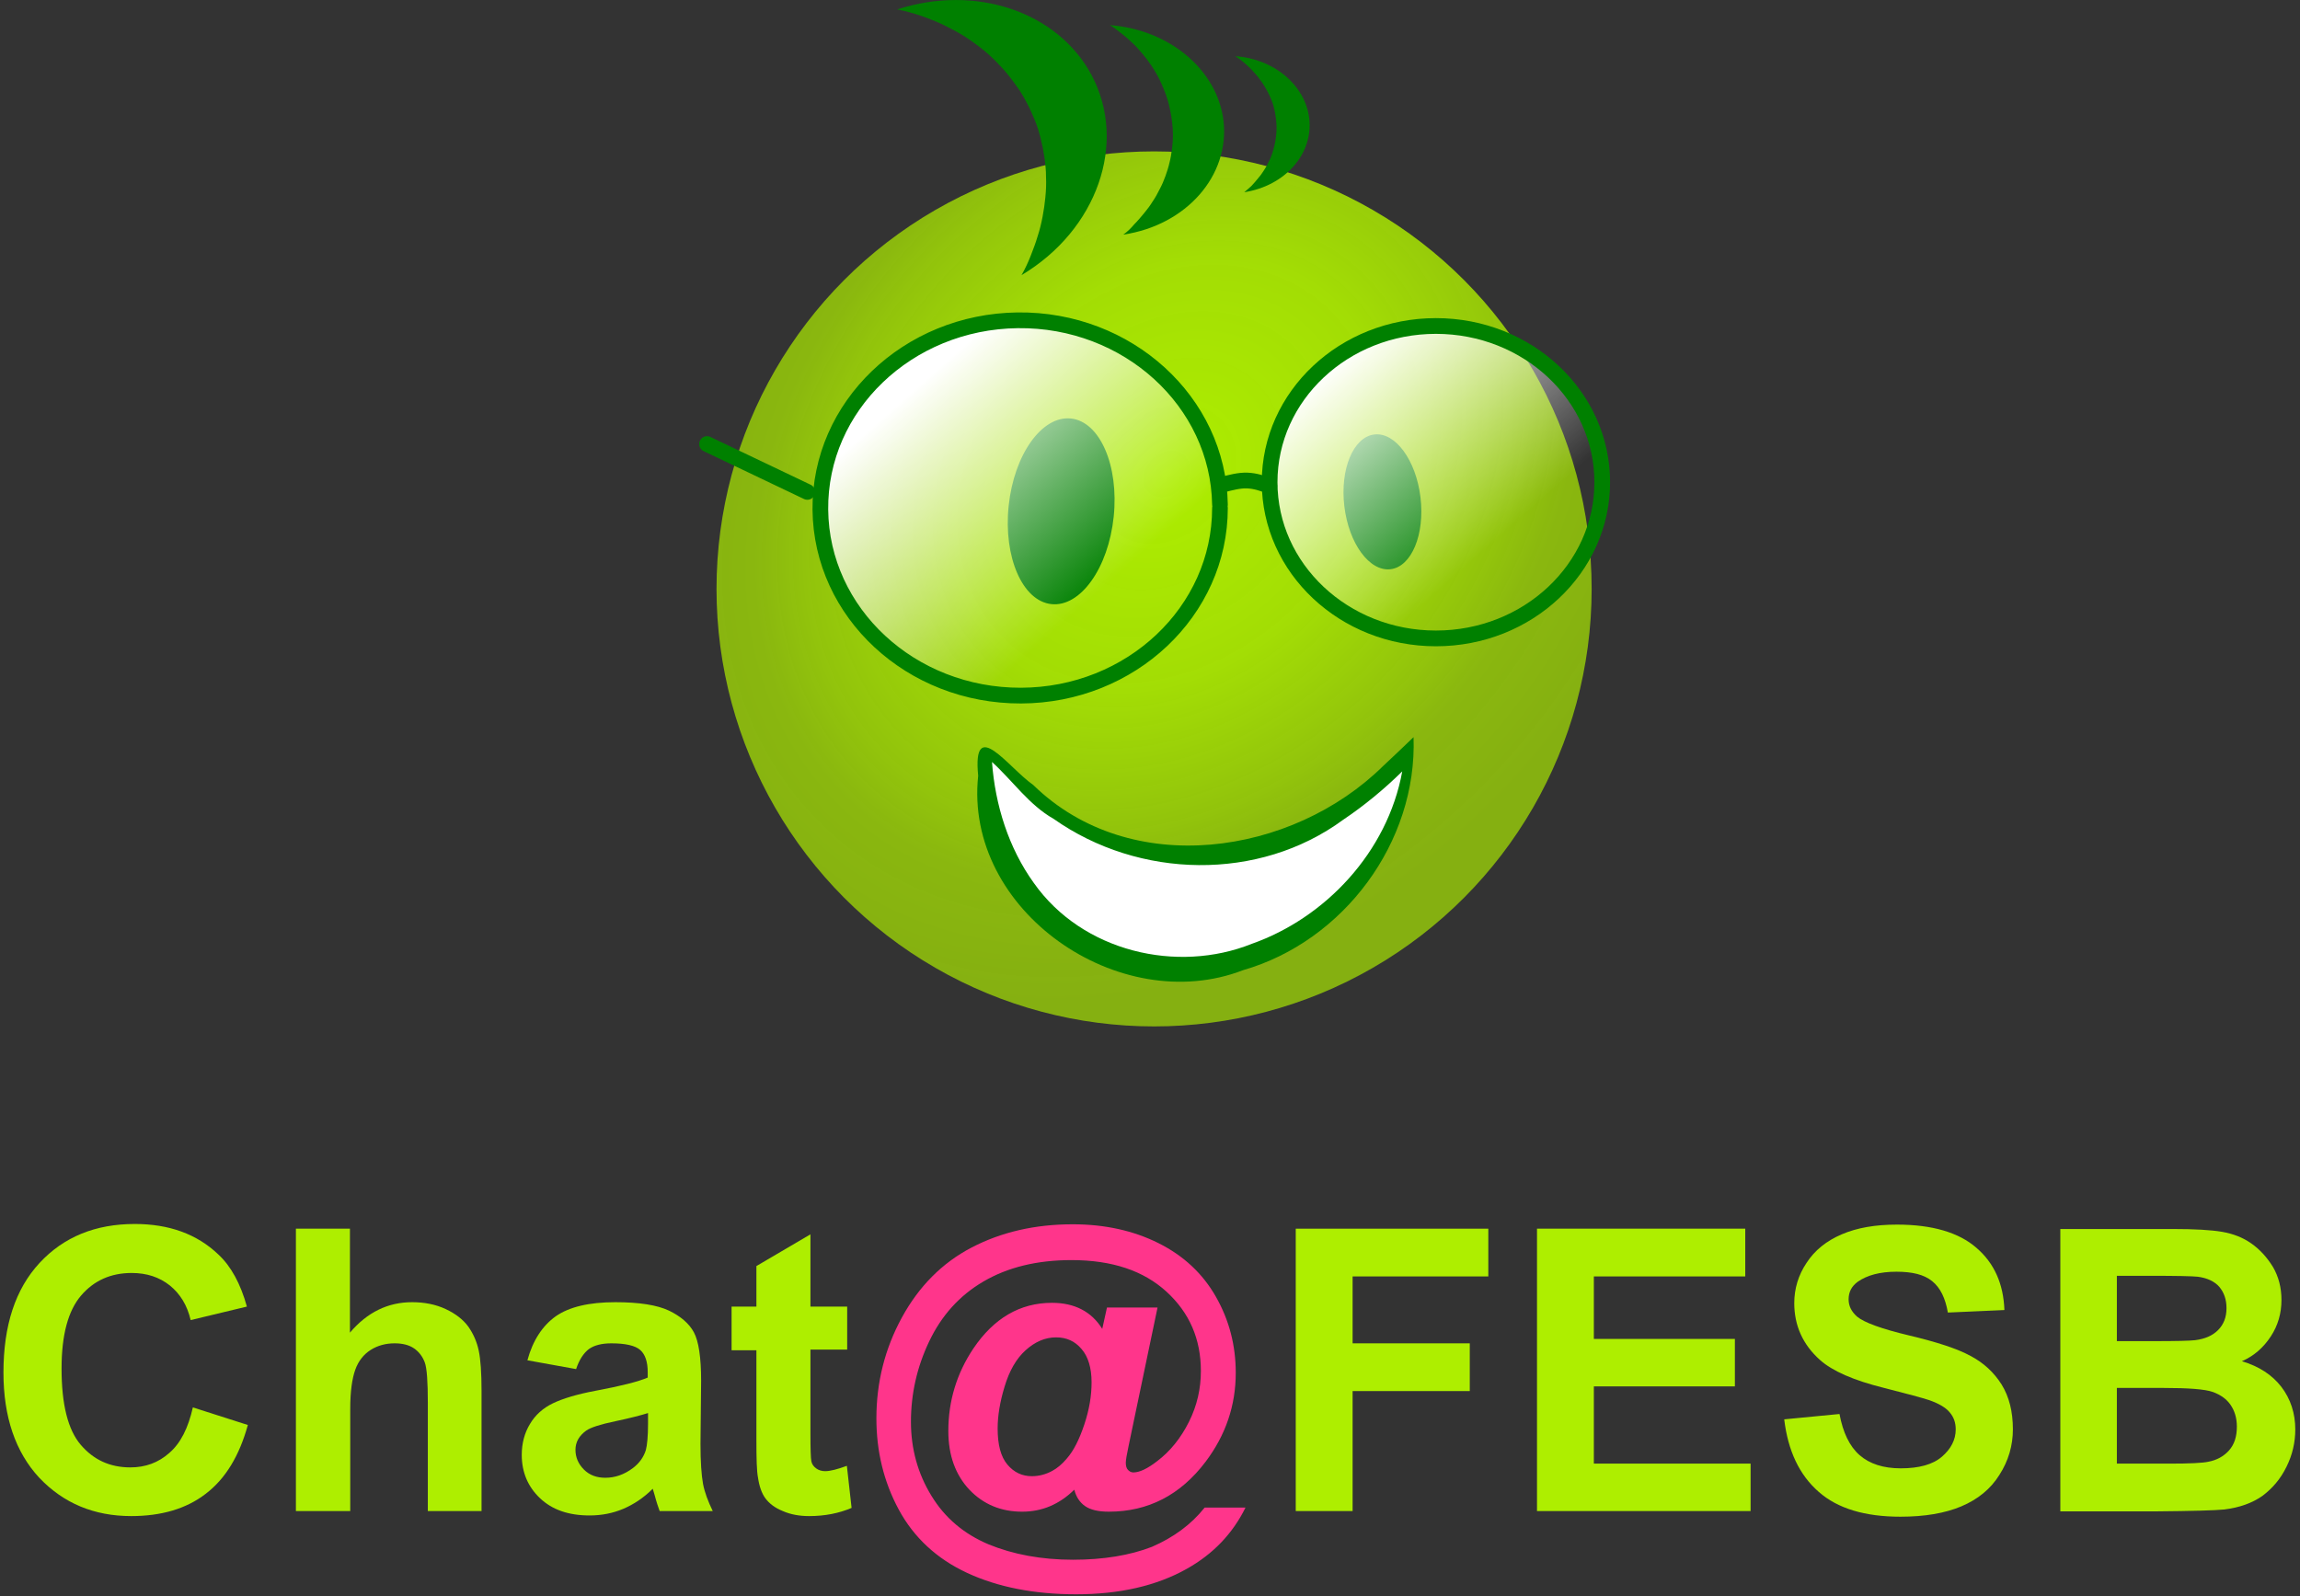 <?xml version="1.0" encoding="utf-8"?>
<svg version="1.1"
	 id="svg8" inkscape:version="0.92.1 r15371" sodipodi:docname="logo.svg" xmlns:cc="http://creativecommons.org/ns#" xmlns:dc="http://purl.org/dc/elements/1.1/" xmlns:inkscape="http://www.inkscape.org/namespaces/inkscape" xmlns:rdf="http://www.w3.org/1999/02/22-rdf-syntax-ns#" xmlns:sodipodi="http://sodipodi.sourceforge.net/DTD/sodipodi-0.dtd" xmlns:svg="http://www.w3.org/2000/svg"
	 xmlns="http://www.w3.org/2000/svg" xmlns:xlink="http://www.w3.org/1999/xlink" x="0px" y="0px" viewBox="0 0 732.2 508.2"
	 style="enable-background:new 0 0 732.2 508.2;" xml:space="preserve">
<rect x="0" y="0" width="732.2" height="508.2" fill="#333333" stroke="none"/>
<style type="text/css">
	.st0{enable-background:new    ;}
	.st1{fill:#AEEE00;}
	.st2{fill:#FF358B;}
	.st3{fill:url(#path5183_1_);}
	.st4{fill:#008000;}
	.st5{fill:#FFFFFF;}
	.st6{fill:url(#path5588_1_);stroke:#008000;stroke-width:4.704;stroke-linecap:round;stroke-linejoin:round;}
	.st7{fill:url(#path5588-8_1_);stroke:#008000;stroke-width:4.704;stroke-linecap:round;stroke-linejoin:round;}
	.st8{fill:none;stroke:#008000;stroke-width:4.704;stroke-linecap:round;}
</style>
<defs>
	
	
		<inkscape:path-effect  apply_no_weight="true" apply_with_weight="true" effect="bspline" helper_size="0" id="path-effect5654" is_visible="true" only_selected="false" steps="2" weight="33.333">
		</inkscape:path-effect>
	
		<inkscape:path-effect  apply_no_weight="true" apply_with_weight="true" effect="bspline" helper_size="0" id="path-effect5646" is_visible="true" only_selected="false" steps="2" weight="33.333">
		</inkscape:path-effect>
	
		<inkscape:path-effect  apply_no_weight="true" apply_with_weight="true" effect="bspline" helper_size="0" id="path-effect5638" is_visible="true" only_selected="false" steps="2" weight="33.333">
		</inkscape:path-effect>
	
		<inkscape:path-effect  apply_no_weight="true" apply_with_weight="true" effect="bspline" helper_size="0" id="path-effect5586" is_visible="true" only_selected="false" steps="2" weight="33.333">
		</inkscape:path-effect>
	
		<inkscape:path-effect  apply_no_weight="true" apply_with_weight="true" effect="bspline" helper_size="0" id="path-effect5335" is_visible="true" only_selected="false" steps="2" weight="33.333">
		</inkscape:path-effect>
	
		<inkscape:path-effect  apply_no_weight="true" apply_with_weight="true" effect="bspline" helper_size="0" id="path-effect5327" is_visible="true" only_selected="false" steps="2" weight="33.333">
		</inkscape:path-effect>
	
		<inkscape:path-effect  apply_no_weight="true" apply_with_weight="true" effect="bspline" helper_size="0" id="path-effect5257" is_visible="true" only_selected="false" steps="2" weight="33.333">
		</inkscape:path-effect>
	
		<inkscape:path-effect  apply_no_weight="true" apply_with_weight="true" effect="bspline" helper_size="0" id="path-effect5251" is_visible="true" only_selected="false" steps="2" weight="33.333">
		</inkscape:path-effect>
	<inkscape:path-effect  effect="spiro" id="path-effect4297" is_visible="true"></inkscape:path-effect>
</defs>
<sodipodi:namedview  bordercolor="#666666" borderopacity="1.0" fit-margin-bottom="0" fit-margin-left="0" fit-margin-right="0" fit-margin-top="0" id="base" inkscape:current-layer="layer1" inkscape:cx="13.90833" inkscape:cy="777.81015" inkscape:document-units="mm" inkscape:guide-bbox="true" inkscape:lockguides="false" inkscape:object-nodes="false" inkscape:pageopacity="0.0" inkscape:pageshadow="2" inkscape:showpageshadow="false" inkscape:snap-intersection-paths="true" inkscape:window-height="705" inkscape:window-maximized="1" inkscape:window-width="1366" inkscape:window-x="-8" inkscape:window-y="-8" inkscape:zoom="0.20222363" objecttolerance="1" pagecolor="#ffffff" showborder="true" showgrid="false" showguides="true">
	</sodipodi:namedview>
<g id="g2996-7" transform="matrix(0.265,0,0,0.265,31.06,67.134)">
</g>
<g id="g2998-1" transform="matrix(0.265,0,0,0.265,31.06,67.134)">
</g>
<g id="g3000-0" transform="matrix(0.265,0,0,0.265,31.06,67.134)">
</g>
<g id="g3002-8" transform="matrix(0.265,0,0,0.265,31.06,67.134)">
</g>
<g id="g3004-5" transform="matrix(0.265,0,0,0.265,31.06,67.134)">
</g>
<g id="g3006-2" transform="matrix(0.265,0,0,0.265,31.06,67.134)">
</g>
<g id="g3008-7" transform="matrix(0.265,0,0,0.265,31.06,67.134)">
</g>
<g id="g3010-0" transform="matrix(0.265,0,0,0.265,31.06,67.134)">
</g>
<g id="g3012-3" transform="matrix(0.265,0,0,0.265,31.06,67.134)">
</g>
<g id="g3014-4" transform="matrix(0.265,0,0,0.265,31.06,67.134)">
</g>
<g id="g3016-3" transform="matrix(0.265,0,0,0.265,31.06,67.134)">
</g>
<g id="g3018-6" transform="matrix(0.265,0,0,0.265,31.06,67.134)">
</g>
<g id="g3020-6" transform="matrix(0.265,0,0,0.265,31.06,67.134)">
</g>
<g id="g3022-3" transform="matrix(0.265,0,0,0.265,31.06,67.134)">
</g>
<g id="g3024-8" transform="matrix(0.265,0,0,0.265,31.06,67.134)">
</g>
<g id="g3989" transform="matrix(0.075,0,0,0.075,98.472,96.807)">
</g>
<g id="g3991" transform="matrix(0.075,0,0,0.075,98.472,96.807)">
</g>
<g id="g3993" transform="matrix(0.075,0,0,0.075,98.472,96.807)">
</g>
<g id="g3995" transform="matrix(0.075,0,0,0.075,98.472,96.807)">
</g>
<g id="g3997" transform="matrix(0.075,0,0,0.075,98.472,96.807)">
</g>
<g id="g3999" transform="matrix(0.075,0,0,0.075,98.472,96.807)">
</g>
<g id="g4001" transform="matrix(0.075,0,0,0.075,98.472,96.807)">
</g>
<g id="g4003" transform="matrix(0.075,0,0,0.075,98.472,96.807)">
</g>
<g id="g4005" transform="matrix(0.075,0,0,0.075,98.472,96.807)">
</g>
<g id="g4007" transform="matrix(0.075,0,0,0.075,98.472,96.807)">
</g>
<g id="g4009" transform="matrix(0.075,0,0,0.075,98.472,96.807)">
</g>
<g id="g4011" transform="matrix(0.075,0,0,0.075,98.472,96.807)">
</g>
<g id="g4013" transform="matrix(0.075,0,0,0.075,98.472,96.807)">
</g>
<g id="g4015" transform="matrix(0.075,0,0,0.075,98.472,96.807)">
</g>
<g id="g4017" transform="matrix(0.075,0,0,0.075,98.472,96.807)">
</g>
<g class="st0">
	<path class="st1" d="M61.4,448.1l17.5,5.6c-2.7,9.8-7.1,17.1-13.4,21.9c-6.2,4.8-14.2,7.1-23.7,7.1c-11.9,0-21.6-4.1-29.3-12.2
		C4.9,462.3,1.1,451.1,1.1,437c0-15,3.8-26.6,11.5-34.9c7.7-8.3,17.8-12.4,30.3-12.4c10.9,0,19.8,3.2,26.6,9.7
		c4.1,3.8,7.1,9.4,9.1,16.6l-17.9,4.3c-1.1-4.7-3.3-8.3-6.6-11c-3.4-2.7-7.4-4-12.2-4c-6.6,0-12,2.4-16.1,7.2
		c-4.1,4.8-6.2,12.5-6.2,23.2c0,11.4,2,19.5,6.1,24.3c4.1,4.8,9.3,7.2,15.8,7.2c4.8,0,8.9-1.5,12.4-4.6
		C57.5,459.5,59.9,454.7,61.4,448.1z"/>
	<path class="st1" d="M111.4,391.3v33c5.5-6.5,12.1-9.7,19.8-9.7c3.9,0,7.5,0.7,10.7,2.2c3.2,1.5,5.6,3.4,7.2,5.6
		c1.6,2.3,2.7,4.8,3.3,7.6c0.6,2.8,0.9,7.1,0.9,12.9v38.2h-17.1v-34.4c0-6.8-0.3-11.2-1-13c-0.7-1.8-1.8-3.3-3.4-4.4
		s-3.7-1.6-6.2-1.6c-2.8,0-5.4,0.7-7.6,2.1c-2.2,1.4-3.9,3.5-4.9,6.3c-1,2.8-1.6,6.9-1.6,12.4v32.6H94.2v-89.9H111.4z"/>
	<path class="st1" d="M183.4,435.9l-15.5-2.8c1.7-6.3,4.8-11,9-14c4.3-3,10.6-4.5,19-4.5c7.6,0,13.3,0.9,17.1,2.7
		c3.7,1.8,6.4,4.1,7.9,6.9c1.5,2.8,2.3,7.9,2.3,15.4l-0.2,20.1c0,5.7,0.3,9.9,0.8,12.7c0.5,2.7,1.6,5.6,3.1,8.7h-16.9
		c-0.4-1.1-1-2.8-1.6-5.1c-0.3-1-0.5-1.7-0.6-2c-2.9,2.9-6.1,5-9.4,6.4c-3.3,1.4-6.9,2.1-10.7,2.1c-6.7,0-11.9-1.8-15.8-5.5
		c-3.8-3.6-5.8-8.2-5.8-13.8c0-3.7,0.9-7,2.6-9.8c1.7-2.9,4.2-5.1,7.3-6.6c3.1-1.5,7.7-2.9,13.6-4c8-1.5,13.6-2.9,16.6-4.2v-1.7
		c0-3.3-0.8-5.7-2.4-7.1c-1.6-1.4-4.7-2.1-9.2-2.1c-3,0-5.4,0.6-7.1,1.8C185.8,430.8,184.4,432.9,183.4,435.9z M206.3,449.9
		c-2.2,0.7-5.7,1.6-10.4,2.6c-4.8,1-7.9,2-9.3,3c-2.2,1.6-3.4,3.6-3.4,6.1c0,2.4,0.9,4.5,2.7,6.3c1.8,1.8,4.1,2.6,6.8,2.6
		c3.1,0,6-1,8.8-3.1c2.1-1.6,3.4-3.5,4.1-5.7c0.4-1.5,0.7-4.3,0.7-8.4V449.9z"/>
	<path class="st1" d="M269.7,416v13.7H258V456c0,5.3,0.1,8.4,0.3,9.3c0.2,0.9,0.7,1.6,1.5,2.2c0.8,0.6,1.8,0.9,2.9,0.9
		c1.6,0,3.9-0.6,6.9-1.7l1.5,13.4c-4,1.7-8.5,2.6-13.5,2.6c-3.1,0-5.9-0.5-8.4-1.6c-2.5-1-4.3-2.4-5.5-4s-2-3.9-2.4-6.7
		c-0.4-2-0.5-6-0.5-12.1v-28.4h-7.9V416h7.9v-12.9L258,393v23H269.7z"/>
</g>
<g class="st0">
	<g class="st0">
		<path class="st2" d="M383.5,480h13c-4.1,8.3-10.3,14.8-18.7,19.5c-9.6,5.4-21.4,8.1-35.2,8.1c-13.4,0-25-2.3-34.7-6.8
			s-17-11.3-21.8-20.2c-4.8-8.9-7.1-18.6-7.1-29c0-11.5,2.7-22.2,8.1-32.1c5.4-9.9,12.8-17.4,22.2-22.3s20.1-7.4,32.2-7.4
			c10.2,0,19.3,2,27.3,6s14.1,9.7,18.3,17.1s6.3,15.4,6.3,24.2c0,10.4-3.2,19.8-9.6,28.3c-8,10.6-18.3,15.9-30.8,15.9
			c-3.4,0-5.9-0.6-7.6-1.8c-1.7-1.2-2.8-2.9-3.4-5.2c-4.8,4.7-10.3,7-16.6,7c-6.7,0-12.3-2.3-16.8-7c-4.4-4.7-6.7-10.9-6.7-18.7
			c0-9.6,2.7-18.4,8-26.3c6.5-9.6,14.8-14.5,25-14.5c7.2,0,12.6,2.8,16,8.3l1.5-6.8h16.1l-9.2,44c-0.6,2.8-0.9,4.6-0.9,5.4
			c0,1,0.2,1.8,0.7,2.3c0.5,0.5,1,0.8,1.7,0.8c2,0,4.5-1.2,7.6-3.6c4.1-3.1,7.5-7.3,10.1-12.5c2.6-5.2,3.8-10.6,3.8-16.2
			c0-10.1-3.6-18.5-10.9-25.2s-17.3-10.1-30.3-10.1c-11,0-20.3,2.3-28,6.8c-7.7,4.5-13.4,10.9-17.3,19.1c-3.9,8.2-5.8,16.7-5.8,25.6
			c0,8.6,2.2,16.5,6.5,23.5c4.3,7.1,10.4,12.2,18.2,15.5c7.8,3.2,16.8,4.9,26.9,4.9c9.7,0,18.1-1.4,25.1-4.1
			C373.6,489.5,379.2,485.4,383.5,480z M317.6,454.8c0,5.2,1,9,3.1,11.5c2.1,2.5,4.7,3.7,7.8,3.7c2.3,0,4.5-0.6,6.5-1.7
			c1.5-0.8,3.1-2.1,4.6-3.9c2.2-2.5,4-6.1,5.6-10.9c1.6-4.8,2.3-9.2,2.3-13.4c0-4.6-1.1-8.2-3.2-10.6c-2.1-2.5-4.8-3.7-8.1-3.7
			c-3.5,0-6.7,1.4-9.7,4.1c-3,2.7-5.2,6.6-6.7,11.6C318.3,446.4,317.6,450.9,317.6,454.8z"/>
	</g>
</g>
<g class="st0">
	<path class="st1" d="M412.5,481.1v-89.9h61.3v15.2h-43.2v21.3h37.3v15.2h-37.3v38.2H412.5z"/>
</g>
<g class="st0">
	<path class="st1" d="M489.3,481.1v-89.9h66.3v15.2h-48.2v19.9h44.9v15.1h-44.9V466h49.9v15.1H489.3z"/>
	<path class="st1" d="M568,451.9l17.6-1.7c1.1,5.9,3.2,10.3,6.4,13.1c3.2,2.8,7.6,4.2,13.1,4.2c5.8,0,10.2-1.2,13.1-3.7
		c2.9-2.5,4.4-5.4,4.4-8.7c0-2.1-0.6-3.9-1.9-5.4c-1.2-1.5-3.4-2.8-6.5-3.9c-2.1-0.7-6.9-2-14.4-3.9c-9.7-2.4-16.5-5.4-20.4-8.9
		c-5.5-4.9-8.2-11-8.2-18.1c0-4.6,1.3-8.9,3.9-12.8c2.6-4,6.3-7,11.2-9.1c4.9-2.1,10.7-3.1,17.6-3.1c11.2,0,19.7,2.5,25.3,7.4
		c5.7,4.9,8.6,11.5,8.9,19.8l-18,0.8c-0.8-4.6-2.4-7.9-5-10s-6.3-3-11.4-3c-5.2,0-9.3,1.1-12.3,3.2c-1.9,1.4-2.9,3.2-2.9,5.6
		c0,2.1,0.9,3.9,2.7,5.5c2.3,1.9,7.8,3.9,16.6,6c8.8,2.1,15.3,4.2,19.5,6.5c4.2,2.2,7.5,5.3,9.9,9.1c2.4,3.9,3.6,8.6,3.6,14.3
		c0,5.1-1.4,10-4.3,14.5c-2.8,4.5-6.9,7.8-12.1,10c-5.2,2.2-11.7,3.3-19.4,3.3c-11.3,0-20-2.6-26-7.9
		C572.8,469.6,569.2,461.9,568,451.9z"/>
	<path class="st1" d="M655.9,391.3h35.7c7.1,0,12.3,0.3,15.8,0.9s6.6,1.8,9.3,3.7c2.7,1.9,5,4.4,6.9,7.5c1.8,3.1,2.7,6.6,2.7,10.5
		c0,4.2-1.1,8.1-3.4,11.6c-2.3,3.5-5.3,6.2-9.2,7.9c5.4,1.6,9.6,4.3,12.6,8.2c2.9,3.8,4.4,8.4,4.4,13.5c0,4.1-0.9,8.1-2.8,11.9
		c-1.9,3.9-4.5,6.9-7.7,9.3c-3.3,2.3-7.3,3.7-12.1,4.3c-3,0.3-10.3,0.5-21.8,0.6h-30.4V391.3z M673.9,406.2V427h11.8
		c7,0,11.4-0.1,13.1-0.3c3.1-0.4,5.5-1.4,7.3-3.2c1.8-1.8,2.7-4.1,2.7-7c0-2.8-0.8-5-2.3-6.8c-1.5-1.7-3.8-2.8-6.8-3.2
		c-1.8-0.2-6.9-0.3-15.4-0.3H673.9z M673.9,442v24h16.7c6.5,0,10.6-0.2,12.4-0.6c2.7-0.5,4.9-1.7,6.6-3.6c1.7-1.9,2.5-4.4,2.5-7.6
		c0-2.7-0.7-5-2-6.9c-1.3-1.9-3.2-3.2-5.6-4.1c-2.5-0.9-7.8-1.3-16-1.3H673.9z"/>
</g>
<g>
	
		<radialGradient id="path5183_1_" cx="-405.412" cy="216.93" r="57.15" gradientTransform="matrix(2.315 -2.315 1.846 1.846 909.441 -1188.059)" gradientUnits="userSpaceOnUse">
		<stop  offset="0" style="stop-color:#AEEE00"/>
		<stop  offset="0.406" style="stop-color:#AEEE00;stop-opacity:0.909"/>
		<stop  offset="0.676" style="stop-color:#AEEE00;stop-opacity:0.773"/>
		<stop  offset="0.775" style="stop-color:#AEEE00;stop-opacity:0.707"/>
		<stop  offset="1" style="stop-color:#AEEE00;stop-opacity:0.667"/>
	</radialGradient>
	<circle id="path5183" class="st3" cx="367.4" cy="187.5" r="139.3"/>
	
		<ellipse id="path5185" transform="matrix(0.104 -0.995 0.995 0.104 140.606 481.964)" class="st4" cx="337.8" cy="162.9" rx="29.7" ry="16.8"/>
	
		<ellipse id="path5185-1" transform="matrix(0.993 -0.12 0.12 0.993 -15.994 54)" class="st4" cx="440" cy="159.7" rx="12.2" ry="21.6"/>
	<path id="path5213" inkscape:connector-curvature="0" class="st4" d="M325.2,87.6c24.1-14.4,33.8-42.1,22.3-63.7
		C336.7,3.7,310.6-5.1,285.6,3c0.9,0.2,1.9,0.4,2.8,0.6c2.2,0.6,4.3,1.2,6.4,2s4.1,1.6,6.1,2.6s3.9,2,5.7,3.1
		c1.8,1.1,3.6,2.4,5.3,3.7c1.7,1.3,3.3,2.7,4.8,4.2s2.9,3,4.2,4.6c1.3,1.6,2.5,3.3,3.7,5c0.8,1.2,1.5,2.5,2.2,3.8
		c1,1.8,1.8,3.7,2.6,5.6c0.8,1.9,1.4,3.9,1.9,5.9s0.9,4,1.2,6.1c0.3,2.1,0.5,4.1,0.5,6.2c0.1,2.1,0,4.2-0.2,6.3s-0.5,4.2-0.9,6.3
		c-0.4,2.1-0.9,4.2-1.6,6.3c-0.6,2.1-1.4,4.1-2.2,6.2C327.3,83.5,326.4,85.5,325.2,87.6C325.3,87.5,325.2,87.6,325.2,87.6
		L325.2,87.6z"/>
	<path id="path5213-0" inkscape:connector-curvature="0" class="st4" d="M357.6,74.7c20.1-3,33.9-18.8,31.9-36.2
		C387.6,22.3,372.3,9.4,353.3,8c0.6,0.4,1.2,0.7,1.7,1.1c1.3,1,2.6,2,3.8,3c1.2,1.1,2.4,2.2,3.4,3.3c1.1,1.2,2.1,2.4,3,3.6
		c0.9,1.2,1.8,2.5,2.6,3.9c0.8,1.3,1.5,2.7,2.1,4.1s1.2,2.8,1.6,4.2c0.5,1.4,0.8,2.9,1.1,4.3c0.2,1,0.4,2.1,0.5,3.1
		c0.2,1.5,0.3,2.9,0.3,4.4s-0.1,2.9-0.3,4.4c-0.2,1.5-0.4,2.9-0.8,4.4c-0.3,1.4-0.8,2.9-1.3,4.3c-0.5,1.4-1.1,2.8-1.8,4.1
		c-0.7,1.4-1.4,2.7-2.3,4c-0.8,1.3-1.7,2.5-2.7,3.7s-2,2.4-3.1,3.5C360.1,72.6,359,73.7,357.6,74.7
		C357.7,74.7,357.7,74.7,357.6,74.7L357.6,74.7z"/>
	<path id="path5213-0-9" inkscape:connector-curvature="0" class="st4" d="M396.1,61.2c13-2,22-12.2,20.7-23.5
		c-1.3-10.6-11.2-19-23.6-19.8c0.4,0.2,0.8,0.5,1.1,0.7c0.9,0.6,1.7,1.3,2.5,2s1.5,1.4,2.2,2.2c0.7,0.8,1.4,1.5,2,2.4
		c0.6,0.8,1.2,1.6,1.7,2.5s1,1.7,1.4,2.6s0.8,1.8,1.1,2.7c0.3,0.9,0.5,1.9,0.7,2.8c0.1,0.7,0.2,1.3,0.3,2c0.1,1,0.2,1.9,0.2,2.9
		s-0.1,1.9-0.2,2.9s-0.3,1.9-0.5,2.8c-0.2,0.9-0.5,1.9-0.8,2.8c-0.3,0.9-0.7,1.8-1.2,2.7c-0.4,0.9-0.9,1.7-1.5,2.6
		c-0.5,0.8-1.1,1.6-1.8,2.4c-0.6,0.8-1.3,1.5-2,2.3C397.7,59.8,397,60.5,396.1,61.2C396.1,61.1,396.1,61.2,396.1,61.2L396.1,61.2z"
		/>
	<path id="path5560" inkscape:connector-curvature="0" class="st4" d="M440.3,243.9c-28.8,28.4-80.4,36.3-111.4,6
		c-7.8-5.4-19.4-22.3-17.5-2.9c-4.6,43,45,77.1,84.3,61.9c32-9.2,55.5-40.7,54.3-74.2C446.7,237.9,443.5,240.9,440.3,243.9
		L440.3,243.9z"/>
	<path id="path5213-7" inkscape:connector-curvature="0" class="st5" d="M446.4,245.6c-4.7,25.8-24.6,46.7-47.9,54.9
		c-23.7,9.5-53.9,2.6-69.4-19.4c-8-11.1-12.3-24.8-13.3-38.5c6.6,6,11.8,13.7,19.6,18.1c27.2,19.2,65.4,20,92.2,0.3
		C434.3,256.5,440.6,251.3,446.4,245.6L446.4,245.6z"/>
	<g id="g5725" transform="matrix(1.061,0,0,1.065,364.713,19.548)">
		
			<linearGradient id="path5588_1_" gradientUnits="userSpaceOnUse" x1="-1010.244" y1="121.264" x2="-989.327" y2="145.006" gradientTransform="matrix(2.586 0 0 2.595 2543.153 -216.758)">
			<stop  offset="0" style="stop-color:#FFFFFF"/>
			<stop  offset="1" style="stop-color:#FFFFFF;stop-opacity:0"/>
		</linearGradient>
		
			<path id="path5588" sodipodi:cx="-250.82497" sodipodi:cy="82.158325" sodipodi:end="6.2663586" sodipodi:open="true" sodipodi:rx="24.606249" sodipodi:ry="23.018749" sodipodi:start="0" sodipodi:type="arc" class="st6" d="
			M22.3,133.5c0,30.9-26.7,56-59.7,56.1s-59.9-24.7-60.2-55.6s26.2-56.2,59.2-56.6s60.2,24.3,60.7,55.1"/>
		
			<linearGradient id="path5588-8_1_" gradientUnits="userSpaceOnUse" x1="-961.817" y1="118.478" x2="-943.484" y2="139.332" gradientTransform="matrix(2.586 0 0 2.595 2543.153 -216.758)">
			<stop  offset="0" style="stop-color:#FFFFFF"/>
			<stop  offset="1" style="stop-color:#FFFFFF;stop-opacity:0"/>
		</linearGradient>
		<ellipse id="path5588-8" class="st7" cx="87.1" cy="125.8" rx="49.9" ry="46.7"/>
		
			<path id="path5636" inkscape:connector-curvature="0" inkscape:original-d="m -226.00737,79.30011 c 1.09245,-0.277797 2.18453,-0.555602 3.27622,-0.833403 0.87249,0.314024 1.74492,0.628161 2.61681,0.942236" inkscape:path-effect="#path-effect5638" inkscape:transform-center-x="3.3299797" inkscape:transform-center-y="-1.4980327" sodipodi:nodetypes="ccc" class="st8" d="
			M22.8,126.6c2.7-0.7,5.3-1.4,7.7-1.3s4.5,0.8,6.6,1.6"/>
		
			<path id="path5652" inkscape:connector-curvature="0" inkscape:original-d="m -277.02029,80.173956 -12.35496,-5.888592" inkscape:path-effect="#path-effect5654" sodipodi:nodetypes="cc" class="st8" d="
			M-101.5,128.7l-30.1-14.3"/>
	</g>
</g>
</svg>
